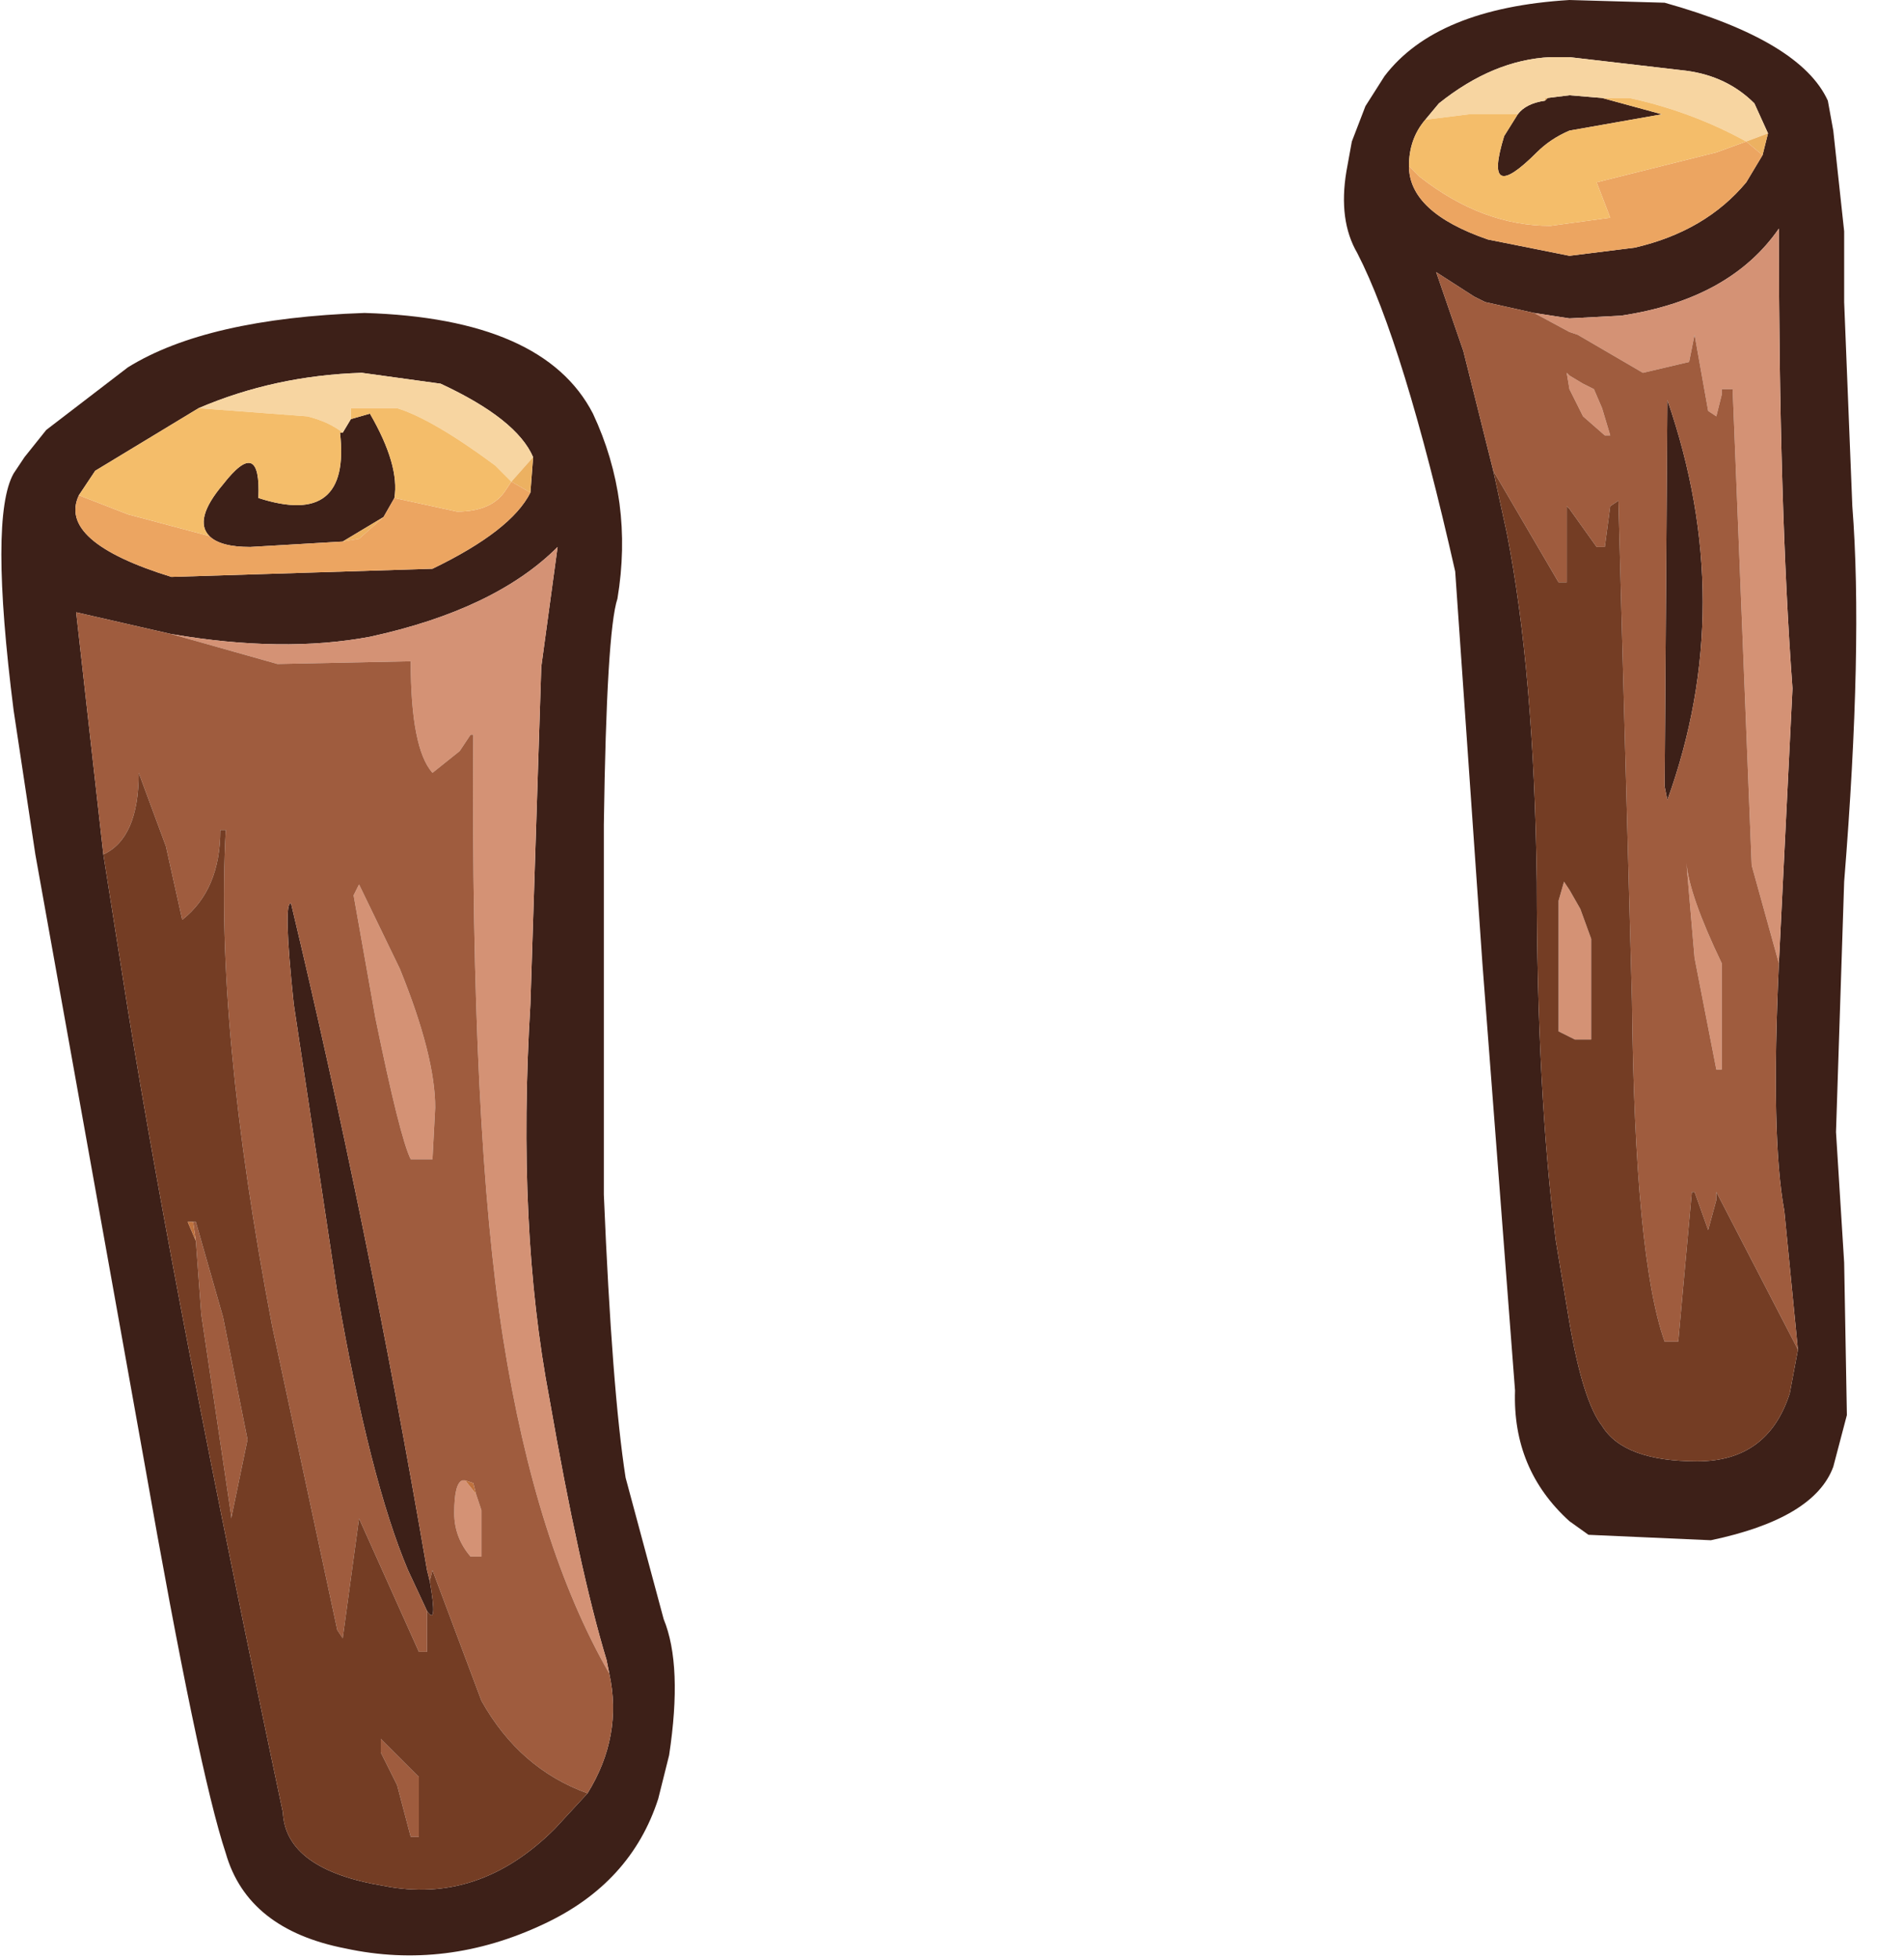 <?xml version="1.0" encoding="utf-8"?>
<svg version="1.1" id="Layer_1"
xmlns="http://www.w3.org/2000/svg"
xmlns:xlink="http://www.w3.org/1999/xlink"
xmlns:author="http://www.sothink.com"
width="35px" height="36px"
xml:space="preserve">
<g id="209" transform="matrix(1, 0, 0, 1, 0, 0)">
<path style="fill:#3D2018;fill-opacity:1" d="M33.7,2.4L33.9 4.25L33.9 5.05L33.9 5.55L34.05 9.3Q34.25 11.85 33.9 16.2L33.75 20.8L33.9 23.2L33.95 26L33.7 26.95Q33.35 27.9 31.45 28.3L29.2 28.2L28.85 27.95Q27.8 27 27.85 25.55L27.25 17.7L26.75 10.5Q25.8 6.3 24.95 4.65Q24.6 4.05 24.75 3.15L24.85 2.6L25.1 1.95L25.45 1.4Q26.4 0.15 28.85 0L30.6 0.05Q33.1 0.75 33.6 1.85L33.7 2.4M32.25,1.9Q31.75 1.4 31 1.3L28.85 1.05L28.5 1.05Q27.45 1.1 26.45 1.9L26.2 2.2Q25.9 2.55 25.9 3.05Q25.9 3.9 27.35 4.4L28.85 4.7L30.05 4.55Q31.35 4.25 32.1 3.35L32.4 2.85L32.5 2.45L32.25 1.9M33.05,24.8L32.8 22.25Q32.55 20.9 32.7 17.7L32.95 12.65Q32.7 9.25 32.7 4.2Q31.8 5.5 29.8 5.8L28.85 5.85L28.2 5.75L27.3 5.55L27.1 5.45L26.4 5L26.9 6.45L27.45 8.65L27.7 9.8Q28.2 12.35 28.25 16.2Q28.25 20.05 28.6 22.8L28.85 24.3Q29.1 25.75 29.45 26.2Q29.85 26.85 31.2 26.85Q32.5 26.85 32.9 25.6L33.05 24.8M28.45,1.8L28.85 1.75L29.45 1.8L30.55 2.1L28.85 2.4Q28.5 2.55 28.25 2.8Q27.25 3.8 27.65 2.5L27.9 2.1Q28.05 1.9 28.4 1.85L28.45 1.8M30.6,14.45L30.65 7.35Q31.95 11.1 30.65 14.7L30.6 14.45M11.35,11Q11.15 11.6 11.1 15.15L11.1 21.95Q11.25 25.55 11.5 27.15L12.2 29.75Q12.55 30.6 12.3 32.25L12.2 32.65L12.1 33.05Q11.6 34.6 10 35.35Q8.2 36.2 6.35 35.8Q4.55 35.45 4.15 34.05Q3.65 32.55 2.65 26.85L0.65 15.7L0.25 13.05Q-0.2 9.5 0.25 8.7L0.45 8.4L0.85 7.9L2.35 6.75Q3.8 5.85 6.7 5.75Q10 5.85 10.9 7.6Q11.65 9.2 11.35 11M6.45,7.7L6.8 7.6Q7.35 8.55 7.25 9.15L7.05 9.5L6.3 9.95L4.6 10.05Q4.05 10.05 3.85 9.85Q3.55 9.55 4.1 8.9Q4.8 8 4.75 9.15Q6.45 9.7 6.25 7.95L6.3 7.95L6.45 7.7M9.8,8.4Q9.5 7.7 8.1 7.05L6.65 6.85Q5.05 6.9 3.65 7.5L1.75 8.65L1.45 9.1Q1.05 9.95 3.15 10.6L7.95 10.45Q9.4 9.75 9.75 9.05L9.8 8.4M10.8,32.95Q11.45 31.9 11.2 30.75L11.15 30.5Q10.65 28.85 10.1 25.7Q9.5 22.55 9.75 18.45L9.95 12.25L10.25 10.05Q9.1 11.2 6.8 11.7Q5.2 12 3.15 11.65L1.4 11.25L1.9 15.7L2.35 18.55Q3.25 24.1 5.2 33.3Q5.25 34.35 7.05 34.65Q8.8 35 10.2 33.6L10.8 32.95M7.85,29.6L7.5 28.85Q6.8 27.2 6.2 23.75L5.4 18.45Q5.2 16.55 5.35 16.6Q6.75 22.45 7.85 28.85L7.9 29.05Q8.05 29.9 7.85 29.6" />
<path style="fill:#F7D5A1;fill-opacity:1" d="M27,2.1L26.2 2.2L26.45 1.9Q27.45 1.1 28.5 1.05L28.85 1.05L31 1.3Q31.75 1.4 32.25 1.9L32.5 2.45L32.1 2.6Q31.1 2.05 29.95 1.8L29.45 1.8L28.85 1.75L28.45 1.8L28.4 1.8L28.4 1.85Q28.05 1.9 27.9 2.1L27 2.1M9.4,8.85L9.1 8.55Q7.95 7.7 7.3 7.5L6.45 7.5L6.45 7.7L6.3 7.95Q6.05 7.75 5.65 7.65L3.65 7.5Q5.05 6.9 6.65 6.85L8.1 7.05Q9.5 7.7 9.8 8.4L9.4 8.85" />
<path style="fill:#ECB161;fill-opacity:1" d="M32.1,2.6L32.5 2.45L32.4 2.85L32.1 2.6M28.4,1.85L28.4 1.8L28.45 1.8L28.4 1.85M6.3,9.95L7.05 9.5L6.6 9.9L6.3 9.95M9.75,9.05L9.4 8.85L9.8 8.4L9.75 9.05" />
<path style="fill:#ECA561;fill-opacity:1" d="M26.1,3.25Q27.25 4.15 28.5 4.15L29.6 4L29.35 3.35L31.55 2.8L32.1 2.6L32.4 2.85L32.1 3.35Q31.35 4.25 30.05 4.55L28.85 4.7L27.35 4.4Q25.9 3.9 25.9 3.05L26.1 3.25M6.6,9.9L7.05 9.5L7.25 9.15L8.4 9.4Q9.05 9.4 9.3 9L9.4 8.85L9.75 9.05Q9.4 9.75 7.95 10.45L3.15 10.6Q1.05 9.95 1.45 9.1L2.35 9.45L3.85 9.85Q4.05 10.05 4.6 10.05L6.3 9.95L6.6 9.9" />
<path style="fill:#F4BD6A;fill-opacity:1" d="M27.9,2.1L27.65 2.5Q27.25 3.8 28.25 2.8Q28.5 2.55 28.85 2.4L30.55 2.1L29.45 1.8L29.95 1.8Q31.1 2.05 32.1 2.6L31.55 2.8L29.35 3.35L29.6 4L28.5 4.15Q27.25 4.15 26.1 3.25L25.9 3.05Q25.9 2.55 26.2 2.2L27 2.1L27.9 2.1M2.35,9.45L1.45 9.1L1.75 8.65L3.65 7.5L5.65 7.65Q6.05 7.75 6.3 7.95L6.25 7.95Q6.45 9.7 4.75 9.15Q4.8 8 4.1 8.9Q3.55 9.55 3.85 9.85L2.35 9.45M6.45,7.5L7.3 7.5Q7.95 7.7 9.1 8.55L9.4 8.85L9.3 9Q9.05 9.4 8.4 9.4L7.25 9.15Q7.35 8.55 6.8 7.6L6.45 7.7L6.45 7.5" />
<path style="fill:#D49275;fill-opacity:1" d="M28.85,5.85L29.8 5.8Q31.8 5.5 32.7 4.2Q32.7 9.25 32.95 12.65L32.7 17.7L32.2 15.9L31.85 7.15L31.65 7.15L31.65 7.25L31.55 7.65L31.4 7.55L31.15 6.15L31.05 6.65L30.2 6.85L29 6.15L28.85 6.1L28.2 5.75L28.85 5.85M29.45,7.5L29.6 8L29.5 8L29.1 7.65L28.85 7.15L28.8 6.85L28.85 6.9L29.1 7.05L29.3 7.15L29.45 7.5M29.25,17.25L29.25 19.1L28.95 19.1L28.65 18.95L28.65 16.55L28.75 16.2L28.85 16.35L29.05 16.7L29.25 17.25M31,15.85Q31.05 16.45 31.65 17.7L31.65 19.65L31.55 19.65L31.15 17.6L31 15.85M11.2,30.75Q9.85 28.4 9.25 24.6Q8.65 20.8 8.7 13.5L8.65 13.5L8.45 13.8L7.95 14.2Q7.55 13.75 7.55 12.15L5.1 12.2L3.15 11.65Q5.2 12 6.8 11.7Q9.1 11.2 10.25 10.05L9.95 12.25L9.75 18.45Q9.5 22.55 10.1 25.7Q10.65 28.85 11.15 30.5L11.2 30.75M6.6,16.25L7.35 17.8Q8 19.4 8 20.35L7.95 21.3L7.55 21.3Q7.35 20.9 6.9 18.7L6.5 16.45L6.6 16.25M8.85,27.75L8.85 28.6L8.65 28.6Q8.35 28.25 8.35 27.8Q8.35 27.25 8.5 27.2L8.55 27.2L8.75 27.45L8.85 27.75" />
<path style="fill:#9F5C3E;fill-opacity:1" d="M32.8,22.25L33.05 24.8L33 24.7L31.55 21.9L31.55 22.05L31.4 22.6L31.15 21.9L31.1 21.9L30.85 24.65L30.6 24.65Q30.05 23.1 30 18.4L29.75 9.2L29.6 9.3L29.5 10.05L29.35 10.05L28.85 9.35L28.8 9.3L28.8 10.7L28.65 10.7L27.45 8.65L26.9 6.45L26.4 5L27.1 5.45L27.3 5.55L28.2 5.75L28.85 6.1L29 6.15L30.2 6.85L31.05 6.65L31.15 6.15L31.4 7.55L31.55 7.65L31.65 7.25L31.65 7.15L31.85 7.15L32.2 15.9L32.7 17.7Q32.55 20.9 32.8 22.25M29.3,7.15L29.1 7.05L28.85 6.9L28.8 6.85L28.85 7.15L29.1 7.65L29.5 8L29.6 8L29.45 7.5L29.3 7.15M31.15,17.6L31.55 19.65L31.65 19.65L31.65 17.7Q31.05 16.45 31 15.85L31.15 17.6M30.65,14.7Q31.95 11.1 30.65 7.35L30.6 14.45L30.65 14.7M5.1,12.2L7.55 12.15Q7.55 13.75 7.95 14.2L8.45 13.8L8.65 13.5L8.7 13.5Q8.65 20.8 9.25 24.6Q9.85 28.4 11.2 30.75Q11.45 31.9 10.8 32.95Q9.55 32.5 8.85 31.25L7.95 28.85L7.9 29.05L7.85 28.85Q6.75 22.45 5.35 16.6Q5.2 16.55 5.4 18.45L6.2 23.75Q6.8 27.2 7.5 28.85L7.85 29.6L7.85 30.35L7.7 30.35L6.6 27.9L6.3 30.1L6.2 29.95L5 24.35Q3.95 18.85 4.15 15.25L4.05 15.25Q4.05 16.35 3.35 16.9L3.05 15.55L2.55 14.2Q2.55 15.4 1.9 15.7L1.4 11.25L3.15 11.65L5.1 12.2M6.5,16.45L6.9 18.7Q7.35 20.9 7.55 21.3L7.95 21.3L8 20.35Q8 19.4 7.35 17.8L6.6 16.25L6.5 16.45M3.6,22.45L4.1 24.2L4.55 26.45L4.25 27.9L4.25 27.85L3.7 24.15L3.6 22.8L3.55 22.45L3.6 22.45M8.55,27.2L8.5 27.2Q8.35 27.25 8.35 27.8Q8.35 28.25 8.65 28.6L8.85 28.6L8.85 27.75L8.75 27.45L8.7 27.25L8.55 27.2M7.7,33.75L7.55 33.75L7.3 32.8L7 32.2L7 31.95L7.7 32.65L7.7 33.75" />
<path style="fill:#743D24;fill-opacity:1" d="M32.9,25.6Q32.5 26.85 31.2 26.85Q29.85 26.85 29.45 26.2Q29.1 25.75 28.85 24.3L28.6 22.8Q28.25 20.05 28.25 16.2Q28.2 12.35 27.7 9.8L27.45 8.65L28.65 10.7L28.8 10.7L28.8 9.3L28.85 9.35L29.35 10.05L29.5 10.05L29.6 9.3L29.75 9.2L30 18.4Q30.05 23.1 30.6 24.65L30.85 24.65L31.1 21.9L31.15 21.9L31.4 22.6L31.55 22.05L31.55 21.9L33 24.7L33.05 24.8L32.9 25.6M29.05,16.7L28.85 16.35L28.75 16.2L28.65 16.55L28.65 18.95L28.95 19.1L29.25 19.1L29.25 17.25L29.05 16.7M7.9,29.05L7.95 28.85L8.85 31.25Q9.55 32.5 10.8 32.95L10.2 33.6Q8.8 35 7.05 34.65Q5.25 34.35 5.2 33.3Q3.25 24.1 2.35 18.55L1.9 15.7Q2.55 15.4 2.55 14.2L3.05 15.55L3.35 16.9Q4.05 16.35 4.05 15.25L4.15 15.25Q3.95 18.85 5 24.35L6.2 29.95L6.3 30.1L6.6 27.9L7.7 30.35L7.85 30.35L7.85 29.6Q8.05 29.9 7.9 29.05M3.6,22.8L3.7 24.15L4.25 27.85L4.25 27.9L4.55 26.45L4.1 24.2L3.6 22.45L3.55 22.45L3.45 22.45L3.6 22.8M7.7,32.65L7 31.95L7 32.2L7.3 32.8L7.55 33.75L7.7 33.75L7.7 32.65" />
<path style="fill:#BF723E;fill-opacity:1" d="M3.45,22.45L3.55 22.45L3.6 22.8L3.45 22.45M8.7,27.25L8.75 27.45L8.55 27.2L8.7 27.25" />
</g>
</svg>
